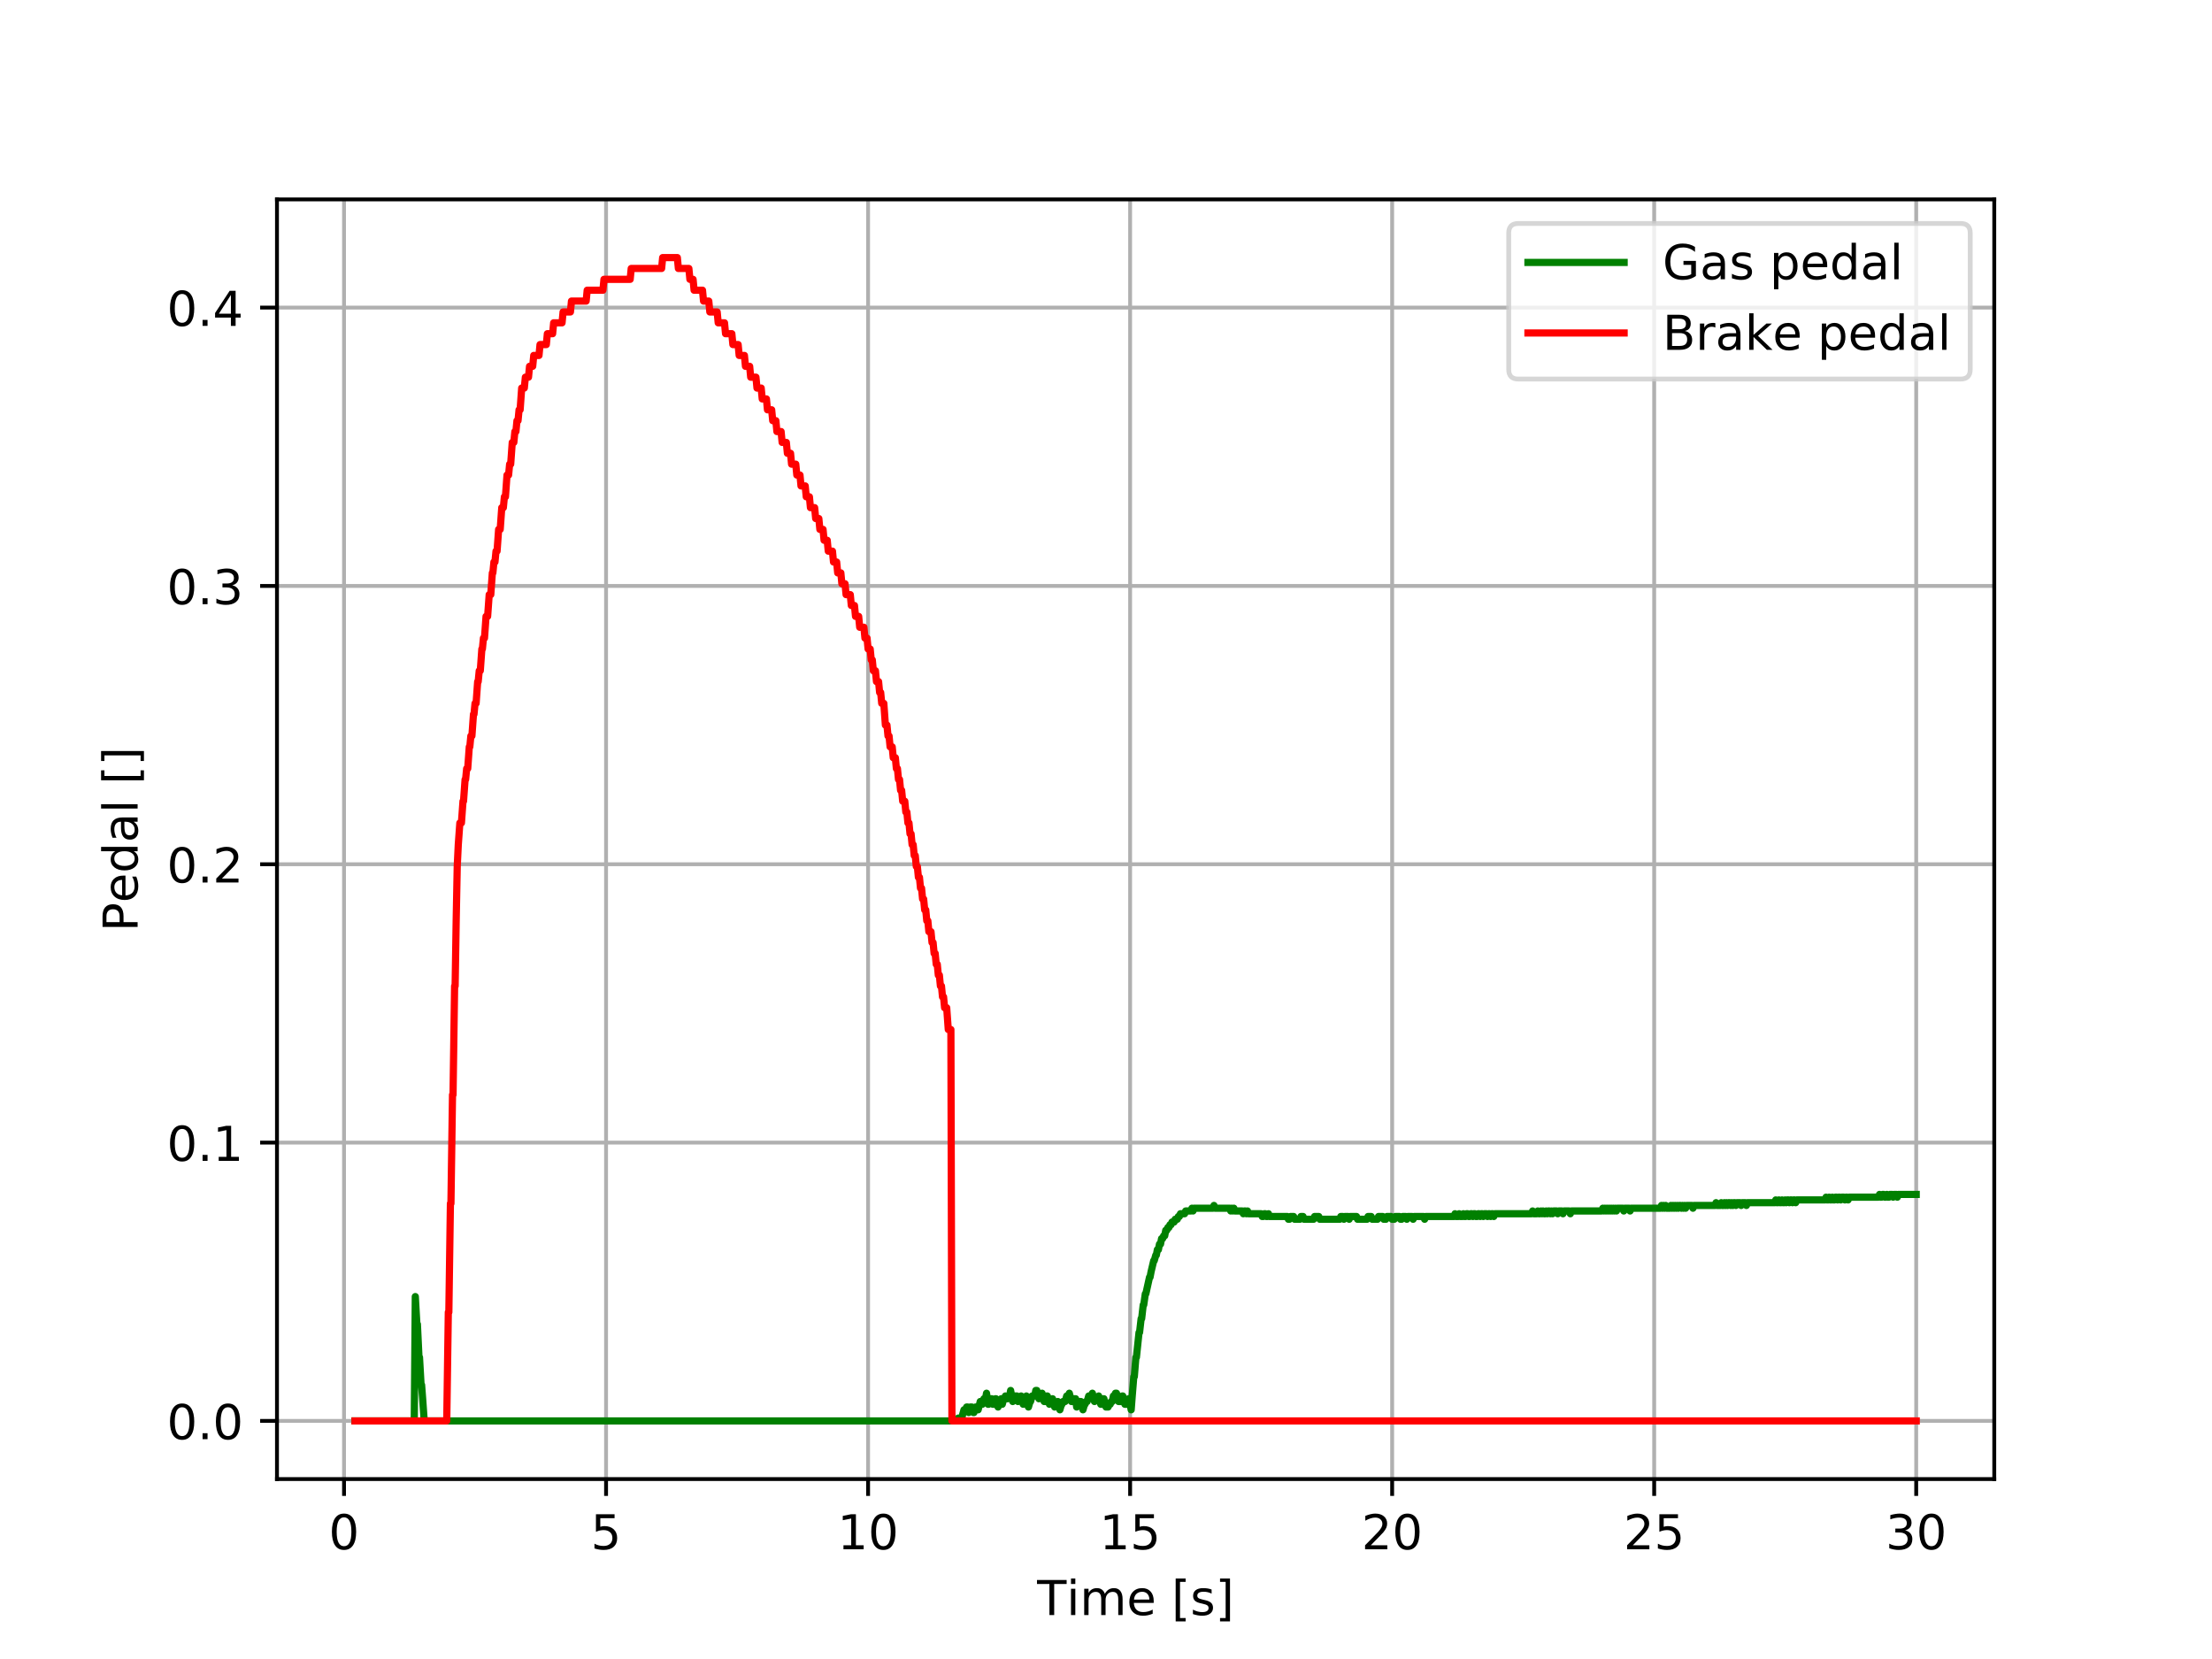 <?xml version="1.0" encoding="utf-8" standalone="no"?>
<!DOCTYPE svg PUBLIC "-//W3C//DTD SVG 1.1//EN"
  "http://www.w3.org/Graphics/SVG/1.1/DTD/svg11.dtd">
<!-- Created with matplotlib (http://matplotlib.org/) -->
<svg height="345pt" version="1.1" viewBox="0 0 460 345" width="460pt" xmlns="http://www.w3.org/2000/svg" xmlns:xlink="http://www.w3.org/1999/xlink">
 <defs>
  <style type="text/css">
*{stroke-linecap:butt;stroke-linejoin:round;}
  </style>
 </defs>
 <g id="figure_1">
  <g id="patch_1">
   <path d="M 0 345.6 
L 460.8 345.6 
L 460.8 0 
L 0 0 
z
" style="fill:#ffffff;"/>
  </g>
  <g id="axes_1">
   <g id="patch_2">
    <path d="M 57.6 307.584 
L 414.72 307.584 
L 414.72 41.472 
L 57.6 41.472 
z
" style="fill:#ffffff;"/>
   </g>
   <g id="matplotlib.axis_1">
    <g id="xtick_1">
     <g id="line2d_1">
      <path clip-path="url(#p7a53b23073)" d="M 71.544 307.584 
L 71.544 41.472 
" style="fill:none;stroke:#b0b0b0;stroke-linecap:square;stroke-width:0.8;"/>
     </g>
     <g id="line2d_2">
      <defs>
       <path d="M 0 0 
L 0 3.5 
" id="m14ee34dcaa" style="stroke:#000000;stroke-width:0.8;"/>
      </defs>
      <g>
       <use style="stroke:#000000;stroke-width:0.8;" x="71.544" xlink:href="#m14ee34dcaa" y="307.584"/>
      </g>
     </g>
     <g id="text_1">
      <!-- 0 -->
      <defs>
       <path d="M 31.781 66.406 
Q 24.172 66.406 20.328 58.906 
Q 16.5 51.422 16.5 36.375 
Q 16.5 21.391 20.328 13.891 
Q 24.172 6.391 31.781 6.391 
Q 39.453 6.391 43.281 13.891 
Q 47.125 21.391 47.125 36.375 
Q 47.125 51.422 43.281 58.906 
Q 39.453 66.406 31.781 66.406 
z
M 31.781 74.219 
Q 44.047 74.219 50.516 64.516 
Q 56.984 54.828 56.984 36.375 
Q 56.984 17.969 50.516 8.266 
Q 44.047 -1.422 31.781 -1.422 
Q 19.531 -1.422 13.062 8.266 
Q 6.594 17.969 6.594 36.375 
Q 6.594 54.828 13.062 64.516 
Q 19.531 74.219 31.781 74.219 
z
" id="DejaVuSans-30"/>
      </defs>
      <g transform="translate(68.363 322.182)scale(0.1 -0.1)">
       <use xlink:href="#DejaVuSans-30"/>
      </g>
     </g>
    </g>
    <g id="xtick_2">
     <g id="line2d_3">
      <path clip-path="url(#p7a53b23073)" d="M 126.035 307.584 
L 126.035 41.472 
" style="fill:none;stroke:#b0b0b0;stroke-linecap:square;stroke-width:0.8;"/>
     </g>
     <g id="line2d_4">
      <g>
       <use style="stroke:#000000;stroke-width:0.8;" x="126.035" xlink:href="#m14ee34dcaa" y="307.584"/>
      </g>
     </g>
     <g id="text_2">
      <!-- 5 -->
      <defs>
       <path d="M 10.797 72.906 
L 49.516 72.906 
L 49.516 64.594 
L 19.828 64.594 
L 19.828 46.734 
Q 21.969 47.469 24.109 47.828 
Q 26.266 48.188 28.422 48.188 
Q 40.625 48.188 47.75 41.5 
Q 54.891 34.812 54.891 23.391 
Q 54.891 11.625 47.562 5.094 
Q 40.234 -1.422 26.906 -1.422 
Q 22.312 -1.422 17.547 -0.641 
Q 12.797 0.141 7.719 1.703 
L 7.719 11.625 
Q 12.109 9.234 16.797 8.062 
Q 21.484 6.891 26.703 6.891 
Q 35.156 6.891 40.078 11.328 
Q 45.016 15.766 45.016 23.391 
Q 45.016 31 40.078 35.438 
Q 35.156 39.891 26.703 39.891 
Q 22.75 39.891 18.812 39.016 
Q 14.891 38.141 10.797 36.281 
z
" id="DejaVuSans-35"/>
      </defs>
      <g transform="translate(122.853 322.182)scale(0.1 -0.1)">
       <use xlink:href="#DejaVuSans-35"/>
      </g>
     </g>
    </g>
    <g id="xtick_3">
     <g id="line2d_5">
      <path clip-path="url(#p7a53b23073)" d="M 180.525 307.584 
L 180.525 41.472 
" style="fill:none;stroke:#b0b0b0;stroke-linecap:square;stroke-width:0.8;"/>
     </g>
     <g id="line2d_6">
      <g>
       <use style="stroke:#000000;stroke-width:0.8;" x="180.525" xlink:href="#m14ee34dcaa" y="307.584"/>
      </g>
     </g>
     <g id="text_3">
      <!-- 10 -->
      <defs>
       <path d="M 12.406 8.297 
L 28.516 8.297 
L 28.516 63.922 
L 10.984 60.406 
L 10.984 69.391 
L 28.422 72.906 
L 38.281 72.906 
L 38.281 8.297 
L 54.391 8.297 
L 54.391 0 
L 12.406 0 
z
" id="DejaVuSans-31"/>
      </defs>
      <g transform="translate(174.163 322.182)scale(0.1 -0.1)">
       <use xlink:href="#DejaVuSans-31"/>
       <use x="63.623" xlink:href="#DejaVuSans-30"/>
      </g>
     </g>
    </g>
    <g id="xtick_4">
     <g id="line2d_7">
      <path clip-path="url(#p7a53b23073)" d="M 235.016 307.584 
L 235.016 41.472 
" style="fill:none;stroke:#b0b0b0;stroke-linecap:square;stroke-width:0.8;"/>
     </g>
     <g id="line2d_8">
      <g>
       <use style="stroke:#000000;stroke-width:0.8;" x="235.016" xlink:href="#m14ee34dcaa" y="307.584"/>
      </g>
     </g>
     <g id="text_4">
      <!-- 15 -->
      <g transform="translate(228.653 322.182)scale(0.1 -0.1)">
       <use xlink:href="#DejaVuSans-31"/>
       <use x="63.623" xlink:href="#DejaVuSans-35"/>
      </g>
     </g>
    </g>
    <g id="xtick_5">
     <g id="line2d_9">
      <path clip-path="url(#p7a53b23073)" d="M 289.506 307.584 
L 289.506 41.472 
" style="fill:none;stroke:#b0b0b0;stroke-linecap:square;stroke-width:0.8;"/>
     </g>
     <g id="line2d_10">
      <g>
       <use style="stroke:#000000;stroke-width:0.8;" x="289.506" xlink:href="#m14ee34dcaa" y="307.584"/>
      </g>
     </g>
     <g id="text_5">
      <!-- 20 -->
      <defs>
       <path d="M 19.188 8.297 
L 53.609 8.297 
L 53.609 0 
L 7.328 0 
L 7.328 8.297 
Q 12.938 14.109 22.625 23.891 
Q 32.328 33.688 34.812 36.531 
Q 39.547 41.844 41.422 45.531 
Q 43.312 49.219 43.312 52.781 
Q 43.312 58.594 39.234 62.25 
Q 35.156 65.922 28.609 65.922 
Q 23.969 65.922 18.812 64.312 
Q 13.672 62.703 7.812 59.422 
L 7.812 69.391 
Q 13.766 71.781 18.938 73 
Q 24.125 74.219 28.422 74.219 
Q 39.75 74.219 46.484 68.547 
Q 53.219 62.891 53.219 53.422 
Q 53.219 48.922 51.531 44.891 
Q 49.859 40.875 45.406 35.406 
Q 44.188 33.984 37.641 27.219 
Q 31.109 20.453 19.188 8.297 
z
" id="DejaVuSans-32"/>
      </defs>
      <g transform="translate(283.144 322.182)scale(0.1 -0.1)">
       <use xlink:href="#DejaVuSans-32"/>
       <use x="63.623" xlink:href="#DejaVuSans-30"/>
      </g>
     </g>
    </g>
    <g id="xtick_6">
     <g id="line2d_11">
      <path clip-path="url(#p7a53b23073)" d="M 343.997 307.584 
L 343.997 41.472 
" style="fill:none;stroke:#b0b0b0;stroke-linecap:square;stroke-width:0.8;"/>
     </g>
     <g id="line2d_12">
      <g>
       <use style="stroke:#000000;stroke-width:0.8;" x="343.997" xlink:href="#m14ee34dcaa" y="307.584"/>
      </g>
     </g>
     <g id="text_6">
      <!-- 25 -->
      <g transform="translate(337.634 322.182)scale(0.1 -0.1)">
       <use xlink:href="#DejaVuSans-32"/>
       <use x="63.623" xlink:href="#DejaVuSans-35"/>
      </g>
     </g>
    </g>
    <g id="xtick_7">
     <g id="line2d_13">
      <path clip-path="url(#p7a53b23073)" d="M 398.487 307.584 
L 398.487 41.472 
" style="fill:none;stroke:#b0b0b0;stroke-linecap:square;stroke-width:0.8;"/>
     </g>
     <g id="line2d_14">
      <g>
       <use style="stroke:#000000;stroke-width:0.8;" x="398.487" xlink:href="#m14ee34dcaa" y="307.584"/>
      </g>
     </g>
     <g id="text_7">
      <!-- 30 -->
      <defs>
       <path d="M 40.578 39.312 
Q 47.656 37.797 51.625 33 
Q 55.609 28.219 55.609 21.188 
Q 55.609 10.406 48.188 4.484 
Q 40.766 -1.422 27.094 -1.422 
Q 22.516 -1.422 17.656 -0.516 
Q 12.797 0.391 7.625 2.203 
L 7.625 11.719 
Q 11.719 9.328 16.594 8.109 
Q 21.484 6.891 26.812 6.891 
Q 36.078 6.891 40.938 10.547 
Q 45.797 14.203 45.797 21.188 
Q 45.797 27.641 41.281 31.266 
Q 36.766 34.906 28.719 34.906 
L 20.219 34.906 
L 20.219 43.016 
L 29.109 43.016 
Q 36.375 43.016 40.234 45.922 
Q 44.094 48.828 44.094 54.297 
Q 44.094 59.906 40.109 62.906 
Q 36.141 65.922 28.719 65.922 
Q 24.656 65.922 20.016 65.031 
Q 15.375 64.156 9.812 62.312 
L 9.812 71.094 
Q 15.438 72.656 20.344 73.438 
Q 25.25 74.219 29.594 74.219 
Q 40.828 74.219 47.359 69.109 
Q 53.906 64.016 53.906 55.328 
Q 53.906 49.266 50.438 45.094 
Q 46.969 40.922 40.578 39.312 
z
" id="DejaVuSans-33"/>
      </defs>
      <g transform="translate(392.125 322.182)scale(0.1 -0.1)">
       <use xlink:href="#DejaVuSans-33"/>
       <use x="63.623" xlink:href="#DejaVuSans-30"/>
      </g>
     </g>
    </g>
    <g id="text_8">
     <!-- Time [s] -->
     <defs>
      <path d="M -0.297 72.906 
L 61.375 72.906 
L 61.375 64.594 
L 35.5 64.594 
L 35.5 0 
L 25.594 0 
L 25.594 64.594 
L -0.297 64.594 
z
" id="DejaVuSans-54"/>
      <path d="M 9.422 54.688 
L 18.406 54.688 
L 18.406 0 
L 9.422 0 
z
M 9.422 75.984 
L 18.406 75.984 
L 18.406 64.594 
L 9.422 64.594 
z
" id="DejaVuSans-69"/>
      <path d="M 52 44.188 
Q 55.375 50.25 60.062 53.125 
Q 64.75 56 71.094 56 
Q 79.641 56 84.281 50.016 
Q 88.922 44.047 88.922 33.016 
L 88.922 0 
L 79.891 0 
L 79.891 32.719 
Q 79.891 40.578 77.094 44.375 
Q 74.312 48.188 68.609 48.188 
Q 61.625 48.188 57.562 43.547 
Q 53.516 38.922 53.516 30.906 
L 53.516 0 
L 44.484 0 
L 44.484 32.719 
Q 44.484 40.625 41.703 44.406 
Q 38.922 48.188 33.109 48.188 
Q 26.219 48.188 22.156 43.531 
Q 18.109 38.875 18.109 30.906 
L 18.109 0 
L 9.078 0 
L 9.078 54.688 
L 18.109 54.688 
L 18.109 46.188 
Q 21.188 51.219 25.484 53.609 
Q 29.781 56 35.688 56 
Q 41.656 56 45.828 52.969 
Q 50 49.953 52 44.188 
z
" id="DejaVuSans-6d"/>
      <path d="M 56.203 29.594 
L 56.203 25.203 
L 14.891 25.203 
Q 15.484 15.922 20.484 11.062 
Q 25.484 6.203 34.422 6.203 
Q 39.594 6.203 44.453 7.469 
Q 49.312 8.734 54.109 11.281 
L 54.109 2.781 
Q 49.266 0.734 44.188 -0.344 
Q 39.109 -1.422 33.891 -1.422 
Q 20.797 -1.422 13.156 6.188 
Q 5.516 13.812 5.516 26.812 
Q 5.516 40.234 12.766 48.109 
Q 20.016 56 32.328 56 
Q 43.359 56 49.781 48.891 
Q 56.203 41.797 56.203 29.594 
z
M 47.219 32.234 
Q 47.125 39.594 43.094 43.984 
Q 39.062 48.391 32.422 48.391 
Q 24.906 48.391 20.391 44.141 
Q 15.875 39.891 15.188 32.172 
z
" id="DejaVuSans-65"/>
      <path id="DejaVuSans-20"/>
      <path d="M 8.594 75.984 
L 29.297 75.984 
L 29.297 69 
L 17.578 69 
L 17.578 -6.203 
L 29.297 -6.203 
L 29.297 -13.188 
L 8.594 -13.188 
z
" id="DejaVuSans-5b"/>
      <path d="M 44.281 53.078 
L 44.281 44.578 
Q 40.484 46.531 36.375 47.5 
Q 32.281 48.484 27.875 48.484 
Q 21.188 48.484 17.844 46.438 
Q 14.5 44.391 14.5 40.281 
Q 14.5 37.156 16.891 35.375 
Q 19.281 33.594 26.516 31.984 
L 29.594 31.297 
Q 39.156 29.25 43.188 25.516 
Q 47.219 21.781 47.219 15.094 
Q 47.219 7.469 41.188 3.016 
Q 35.156 -1.422 24.609 -1.422 
Q 20.219 -1.422 15.453 -0.562 
Q 10.688 0.297 5.422 2 
L 5.422 11.281 
Q 10.406 8.688 15.234 7.391 
Q 20.062 6.109 24.812 6.109 
Q 31.156 6.109 34.562 8.281 
Q 37.984 10.453 37.984 14.406 
Q 37.984 18.062 35.516 20.016 
Q 33.062 21.969 24.703 23.781 
L 21.578 24.516 
Q 13.234 26.266 9.516 29.906 
Q 5.812 33.547 5.812 39.891 
Q 5.812 47.609 11.281 51.797 
Q 16.75 56 26.812 56 
Q 31.781 56 36.172 55.266 
Q 40.578 54.547 44.281 53.078 
z
" id="DejaVuSans-73"/>
      <path d="M 30.422 75.984 
L 30.422 -13.188 
L 9.719 -13.188 
L 9.719 -6.203 
L 21.391 -6.203 
L 21.391 69 
L 9.719 69 
L 9.719 75.984 
z
" id="DejaVuSans-5d"/>
     </defs>
     <g transform="translate(215.677 335.861)scale(0.1 -0.1)">
      <use xlink:href="#DejaVuSans-54"/>
      <use x="61.037" xlink:href="#DejaVuSans-69"/>
      <use x="88.82" xlink:href="#DejaVuSans-6d"/>
      <use x="186.232" xlink:href="#DejaVuSans-65"/>
      <use x="247.756" xlink:href="#DejaVuSans-20"/>
      <use x="279.543" xlink:href="#DejaVuSans-5b"/>
      <use x="318.557" xlink:href="#DejaVuSans-73"/>
      <use x="370.656" xlink:href="#DejaVuSans-5d"/>
     </g>
    </g>
   </g>
   <g id="matplotlib.axis_2">
    <g id="ytick_1">
     <g id="line2d_15">
      <path clip-path="url(#p7a53b23073)" d="M 57.6 295.488 
L 414.72 295.488 
" style="fill:none;stroke:#b0b0b0;stroke-linecap:square;stroke-width:0.8;"/>
     </g>
     <g id="line2d_16">
      <defs>
       <path d="M 0 0 
L -3.5 0 
" id="m6cc2ac42f7" style="stroke:#000000;stroke-width:0.8;"/>
      </defs>
      <g>
       <use style="stroke:#000000;stroke-width:0.8;" x="57.6" xlink:href="#m6cc2ac42f7" y="295.488"/>
      </g>
     </g>
     <g id="text_9">
      <!-- 0.0 -->
      <defs>
       <path d="M 10.688 12.406 
L 21 12.406 
L 21 0 
L 10.688 0 
z
" id="DejaVuSans-2e"/>
      </defs>
      <g transform="translate(34.697 299.287)scale(0.1 -0.1)">
       <use xlink:href="#DejaVuSans-30"/>
       <use x="63.623" xlink:href="#DejaVuSans-2e"/>
       <use x="95.41" xlink:href="#DejaVuSans-30"/>
      </g>
     </g>
    </g>
    <g id="ytick_2">
     <g id="line2d_17">
      <path clip-path="url(#p7a53b23073)" d="M 57.6 237.608 
L 414.72 237.608 
" style="fill:none;stroke:#b0b0b0;stroke-linecap:square;stroke-width:0.8;"/>
     </g>
     <g id="line2d_18">
      <g>
       <use style="stroke:#000000;stroke-width:0.8;" x="57.6" xlink:href="#m6cc2ac42f7" y="237.608"/>
      </g>
     </g>
     <g id="text_10">
      <!-- 0.1 -->
      <g transform="translate(34.697 241.407)scale(0.1 -0.1)">
       <use xlink:href="#DejaVuSans-30"/>
       <use x="63.623" xlink:href="#DejaVuSans-2e"/>
       <use x="95.41" xlink:href="#DejaVuSans-31"/>
      </g>
     </g>
    </g>
    <g id="ytick_3">
     <g id="line2d_19">
      <path clip-path="url(#p7a53b23073)" d="M 57.6 179.728 
L 414.72 179.728 
" style="fill:none;stroke:#b0b0b0;stroke-linecap:square;stroke-width:0.8;"/>
     </g>
     <g id="line2d_20">
      <g>
       <use style="stroke:#000000;stroke-width:0.8;" x="57.6" xlink:href="#m6cc2ac42f7" y="179.728"/>
      </g>
     </g>
     <g id="text_11">
      <!-- 0.2 -->
      <g transform="translate(34.697 183.527)scale(0.1 -0.1)">
       <use xlink:href="#DejaVuSans-30"/>
       <use x="63.623" xlink:href="#DejaVuSans-2e"/>
       <use x="95.41" xlink:href="#DejaVuSans-32"/>
      </g>
     </g>
    </g>
    <g id="ytick_4">
     <g id="line2d_21">
      <path clip-path="url(#p7a53b23073)" d="M 57.6 121.848 
L 414.72 121.848 
" style="fill:none;stroke:#b0b0b0;stroke-linecap:square;stroke-width:0.8;"/>
     </g>
     <g id="line2d_22">
      <g>
       <use style="stroke:#000000;stroke-width:0.8;" x="57.6" xlink:href="#m6cc2ac42f7" y="121.848"/>
      </g>
     </g>
     <g id="text_12">
      <!-- 0.3 -->
      <g transform="translate(34.697 125.647)scale(0.1 -0.1)">
       <use xlink:href="#DejaVuSans-30"/>
       <use x="63.623" xlink:href="#DejaVuSans-2e"/>
       <use x="95.41" xlink:href="#DejaVuSans-33"/>
      </g>
     </g>
    </g>
    <g id="ytick_5">
     <g id="line2d_23">
      <path clip-path="url(#p7a53b23073)" d="M 57.6 63.968 
L 414.72 63.968 
" style="fill:none;stroke:#b0b0b0;stroke-linecap:square;stroke-width:0.8;"/>
     </g>
     <g id="line2d_24">
      <g>
       <use style="stroke:#000000;stroke-width:0.8;" x="57.6" xlink:href="#m6cc2ac42f7" y="63.968"/>
      </g>
     </g>
     <g id="text_13">
      <!-- 0.4 -->
      <defs>
       <path d="M 37.797 64.312 
L 12.891 25.391 
L 37.797 25.391 
z
M 35.203 72.906 
L 47.609 72.906 
L 47.609 25.391 
L 58.016 25.391 
L 58.016 17.188 
L 47.609 17.188 
L 47.609 0 
L 37.797 0 
L 37.797 17.188 
L 4.891 17.188 
L 4.891 26.703 
z
" id="DejaVuSans-34"/>
      </defs>
      <g transform="translate(34.697 67.767)scale(0.1 -0.1)">
       <use xlink:href="#DejaVuSans-30"/>
       <use x="63.623" xlink:href="#DejaVuSans-2e"/>
       <use x="95.41" xlink:href="#DejaVuSans-34"/>
      </g>
     </g>
    </g>
    <g id="text_14">
     <!-- Pedal [] -->
     <defs>
      <path d="M 19.672 64.797 
L 19.672 37.406 
L 32.078 37.406 
Q 38.969 37.406 42.719 40.969 
Q 46.484 44.531 46.484 51.125 
Q 46.484 57.672 42.719 61.234 
Q 38.969 64.797 32.078 64.797 
z
M 9.812 72.906 
L 32.078 72.906 
Q 44.344 72.906 50.609 67.359 
Q 56.891 61.812 56.891 51.125 
Q 56.891 40.328 50.609 34.812 
Q 44.344 29.297 32.078 29.297 
L 19.672 29.297 
L 19.672 0 
L 9.812 0 
z
" id="DejaVuSans-50"/>
      <path d="M 45.406 46.391 
L 45.406 75.984 
L 54.391 75.984 
L 54.391 0 
L 45.406 0 
L 45.406 8.203 
Q 42.578 3.328 38.25 0.953 
Q 33.938 -1.422 27.875 -1.422 
Q 17.969 -1.422 11.734 6.484 
Q 5.516 14.406 5.516 27.297 
Q 5.516 40.188 11.734 48.094 
Q 17.969 56 27.875 56 
Q 33.938 56 38.25 53.625 
Q 42.578 51.266 45.406 46.391 
z
M 14.797 27.297 
Q 14.797 17.391 18.875 11.75 
Q 22.953 6.109 30.078 6.109 
Q 37.203 6.109 41.297 11.75 
Q 45.406 17.391 45.406 27.297 
Q 45.406 37.203 41.297 42.844 
Q 37.203 48.484 30.078 48.484 
Q 22.953 48.484 18.875 42.844 
Q 14.797 37.203 14.797 27.297 
z
" id="DejaVuSans-64"/>
      <path d="M 34.281 27.484 
Q 23.391 27.484 19.188 25 
Q 14.984 22.516 14.984 16.5 
Q 14.984 11.719 18.141 8.906 
Q 21.297 6.109 26.703 6.109 
Q 34.188 6.109 38.703 11.406 
Q 43.219 16.703 43.219 25.484 
L 43.219 27.484 
z
M 52.203 31.203 
L 52.203 0 
L 43.219 0 
L 43.219 8.297 
Q 40.141 3.328 35.547 0.953 
Q 30.953 -1.422 24.312 -1.422 
Q 15.922 -1.422 10.953 3.297 
Q 6 8.016 6 15.922 
Q 6 25.141 12.172 29.828 
Q 18.359 34.516 30.609 34.516 
L 43.219 34.516 
L 43.219 35.406 
Q 43.219 41.609 39.141 45 
Q 35.062 48.391 27.688 48.391 
Q 23 48.391 18.547 47.266 
Q 14.109 46.141 10.016 43.891 
L 10.016 52.203 
Q 14.938 54.109 19.578 55.047 
Q 24.219 56 28.609 56 
Q 40.484 56 46.344 49.844 
Q 52.203 43.703 52.203 31.203 
z
" id="DejaVuSans-61"/>
      <path d="M 9.422 75.984 
L 18.406 75.984 
L 18.406 0 
L 9.422 0 
z
" id="DejaVuSans-6c"/>
     </defs>
     <g transform="translate(28.617 193.735)rotate(-90)scale(0.1 -0.1)">
      <use xlink:href="#DejaVuSans-50"/>
      <use x="60.256" xlink:href="#DejaVuSans-65"/>
      <use x="121.779" xlink:href="#DejaVuSans-64"/>
      <use x="185.256" xlink:href="#DejaVuSans-61"/>
      <use x="246.535" xlink:href="#DejaVuSans-6c"/>
      <use x="274.318" xlink:href="#DejaVuSans-20"/>
      <use x="306.105" xlink:href="#DejaVuSans-5b"/>
      <use x="345.119" xlink:href="#DejaVuSans-5d"/>
     </g>
    </g>
   </g>
   <g id="line2d_25">
    <path clip-path="url(#p7a53b23073)" d="M 73.833 295.488 
L 86.148 295.488 
L 86.366 269.632 
L 86.692 275.374 
L 86.801 275.374 
L 87.128 282.265 
L 87.237 282.265 
L 87.564 288.008 
L 87.673 288.008 
L 87.891 290.879 
L 88.218 295.488 
L 199.052 295.488 
L 199.27 294.898 
L 199.488 295.488 
L 199.924 295.488 
L 200.142 294.324 
L 200.469 293.176 
L 200.796 293.176 
L 201.014 292.601 
L 201.232 292.601 
L 201.45 293.75 
L 201.776 292.601 
L 202.103 292.601 
L 202.43 293.75 
L 202.539 293.75 
L 202.866 292.601 
L 203.193 292.601 
L 203.411 293.176 
L 203.847 291.453 
L 204.065 291.453 
L 204.283 292.027 
L 204.61 290.879 
L 204.937 290.879 
L 205.155 289.73 
L 205.482 292.027 
L 205.591 292.027 
L 205.809 290.879 
L 206.245 290.879 
L 206.463 292.027 
L 206.681 292.027 
L 207.008 290.879 
L 207.117 290.879 
L 207.335 292.027 
L 207.552 292.601 
L 207.879 291.453 
L 207.988 291.453 
L 208.206 290.879 
L 208.424 292.027 
L 208.751 290.879 
L 208.86 290.879 
L 209.078 290.305 
L 209.296 290.879 
L 209.514 290.879 
L 209.732 290.305 
L 209.95 290.305 
L 210.168 289.156 
L 210.604 291.453 
L 210.931 290.305 
L 211.476 290.305 
L 211.694 291.453 
L 211.912 290.879 
L 212.13 290.879 
L 212.348 290.305 
L 212.566 291.453 
L 212.784 292.027 
L 213.002 291.453 
L 213.219 291.453 
L 213.437 290.305 
L 213.655 292.027 
L 213.873 292.601 
L 214.2 291.453 
L 214.309 291.453 
L 214.636 290.305 
L 215.181 290.305 
L 215.399 289.156 
L 215.617 289.156 
L 215.835 290.305 
L 216.053 290.879 
L 216.271 290.305 
L 216.489 290.305 
L 216.707 289.73 
L 216.925 290.879 
L 217.143 291.453 
L 217.361 291.453 
L 217.688 290.305 
L 217.797 290.305 
L 218.233 292.027 
L 218.451 291.453 
L 218.669 291.453 
L 218.887 290.879 
L 219.322 292.601 
L 219.54 292.027 
L 219.758 292.027 
L 219.976 291.453 
L 220.412 293.176 
L 220.739 292.027 
L 220.848 292.027 
L 221.066 291.453 
L 221.502 291.453 
L 221.829 290.305 
L 222.156 290.305 
L 222.374 289.73 
L 222.81 291.453 
L 223.028 291.453 
L 223.246 290.879 
L 223.682 290.879 
L 223.9 292.601 
L 224.118 292.027 
L 224.336 292.027 
L 224.554 291.453 
L 224.771 291.453 
L 225.207 293.176 
L 225.534 292.027 
L 225.643 292.027 
L 225.861 291.453 
L 226.079 291.453 
L 226.406 290.305 
L 226.951 290.305 
L 227.169 289.73 
L 227.605 291.453 
L 227.823 290.879 
L 228.259 290.879 
L 228.477 290.305 
L 228.695 291.453 
L 228.913 292.027 
L 229.131 292.027 
L 229.458 290.879 
L 229.567 290.879 
L 230.003 292.601 
L 230.438 292.601 
L 230.656 292.027 
L 230.874 292.027 
L 231.092 291.453 
L 231.31 291.453 
L 231.528 290.305 
L 231.746 290.305 
L 231.964 289.73 
L 232.182 289.73 
L 232.618 291.453 
L 233.054 291.453 
L 233.381 290.305 
L 233.49 290.305 
L 233.926 292.027 
L 234.362 292.027 
L 234.689 290.879 
L 234.798 290.879 
L 235.234 293.176 
L 235.452 290.305 
L 235.779 286.285 
L 235.888 286.285 
L 236.214 282.265 
L 236.323 282.265 
L 236.868 277.097 
L 236.977 277.097 
L 237.304 274.226 
L 237.413 274.226 
L 237.74 271.355 
L 237.849 271.355 
L 238.176 269.058 
L 238.285 269.058 
L 239.048 265.612 
L 239.157 265.612 
L 239.375 264.464 
L 239.92 262.167 
L 240.029 262.167 
L 240.356 261.018 
L 240.465 261.018 
L 240.683 259.87 
L 240.901 259.87 
L 241.119 258.721 
L 241.337 258.721 
L 241.555 257.573 
L 241.773 257.573 
L 241.99 256.998 
L 242.208 256.998 
L 242.426 255.85 
L 242.644 255.85 
L 242.862 255.276 
L 243.08 255.276 
L 243.298 254.702 
L 243.516 254.702 
L 243.734 254.127 
L 244.17 254.127 
L 244.388 253.553 
L 244.824 253.553 
L 245.042 252.979 
L 245.26 252.979 
L 245.478 252.405 
L 246.35 252.405 
L 246.568 251.83 
L 247.658 251.83 
L 247.875 251.256 
L 248.093 251.83 
L 248.311 251.256 
L 252.235 251.256 
L 252.453 250.682 
L 252.671 251.256 
L 255.722 251.256 
L 255.94 251.83 
L 256.158 251.256 
L 256.376 251.83 
L 256.594 251.256 
L 256.812 251.83 
L 258.338 251.83 
L 258.556 252.405 
L 258.774 251.83 
L 258.992 251.83 
L 259.209 252.405 
L 259.427 251.83 
L 259.645 252.405 
L 262.261 252.405 
L 262.479 252.979 
L 262.697 252.979 
L 262.915 252.405 
L 263.133 252.405 
L 263.351 252.979 
L 263.569 252.979 
L 263.787 252.405 
L 264.005 252.979 
L 267.71 252.979 
L 267.928 253.553 
L 268.146 253.553 
L 268.364 252.979 
L 269.018 252.979 
L 269.236 253.553 
L 270.326 253.553 
L 270.544 252.979 
L 270.979 252.979 
L 271.197 253.553 
L 273.159 253.553 
L 273.377 252.979 
L 274.249 252.979 
L 274.467 253.553 
L 278.608 253.553 
L 278.826 252.979 
L 279.262 252.979 
L 279.48 253.553 
L 279.698 252.979 
L 280.352 252.979 
L 280.57 253.553 
L 280.788 252.979 
L 282.096 252.979 
L 282.313 253.553 
L 284.275 253.553 
L 284.493 252.979 
L 285.147 252.979 
L 285.365 253.553 
L 286.455 253.553 
L 286.673 252.979 
L 287.545 252.979 
L 287.763 253.553 
L 288.198 253.553 
L 288.416 252.979 
L 289.288 252.979 
L 289.506 253.553 
L 289.942 253.553 
L 290.16 252.979 
L 291.032 252.979 
L 291.25 253.553 
L 291.468 253.553 
L 291.686 252.979 
L 292.34 252.979 
L 292.558 253.553 
L 292.776 252.979 
L 293.648 252.979 
L 293.865 253.553 
L 294.083 252.979 
L 296.045 252.979 
L 296.263 253.553 
L 296.481 252.979 
L 302.366 252.979 
L 302.584 252.405 
L 302.802 252.979 
L 303.238 252.979 
L 303.456 252.405 
L 303.674 252.979 
L 304.11 252.979 
L 304.328 252.405 
L 304.546 252.979 
L 304.764 252.979 
L 304.982 252.405 
L 305.199 252.405 
L 305.417 252.979 
L 305.635 252.979 
L 305.853 252.405 
L 306.071 252.405 
L 306.289 252.979 
L 306.507 252.405 
L 306.725 252.405 
L 306.943 252.979 
L 307.161 252.979 
L 307.379 252.405 
L 307.597 252.405 
L 307.815 252.979 
L 308.033 252.405 
L 308.251 252.405 
L 308.469 252.979 
L 308.687 252.405 
L 309.123 252.405 
L 309.341 252.979 
L 309.559 252.405 
L 309.777 252.405 
L 309.995 252.979 
L 310.213 252.405 
L 310.431 252.405 
L 310.649 252.979 
L 310.867 252.405 
L 318.495 252.405 
L 318.713 251.83 
L 318.931 252.405 
L 319.585 252.405 
L 319.803 251.83 
L 320.021 252.405 
L 320.239 252.405 
L 320.457 251.83 
L 320.675 252.405 
L 320.893 251.83 
L 321.111 252.405 
L 321.329 252.405 
L 321.547 251.83 
L 321.765 252.405 
L 321.983 251.83 
L 322.201 251.83 
L 322.418 252.405 
L 322.636 251.83 
L 322.854 252.405 
L 323.072 251.83 
L 323.726 251.83 
L 323.944 252.405 
L 324.162 251.83 
L 324.816 251.83 
L 325.034 252.405 
L 325.252 251.83 
L 326.342 251.83 
L 326.56 252.405 
L 326.778 251.83 
L 333.099 251.83 
L 333.317 251.256 
L 333.535 251.83 
L 333.753 251.256 
L 333.97 251.83 
L 334.188 251.256 
L 334.406 251.83 
L 334.624 251.256 
L 334.842 251.83 
L 335.06 251.256 
L 335.278 251.83 
L 335.496 251.256 
L 335.714 251.83 
L 335.932 251.256 
L 336.15 251.83 
L 336.368 251.256 
L 337.458 251.256 
L 337.676 251.83 
L 337.894 251.256 
L 338.766 251.256 
L 338.984 251.83 
L 339.202 251.256 
L 345.305 251.256 
L 345.522 250.682 
L 345.74 251.256 
L 345.958 250.682 
L 346.176 251.256 
L 346.394 250.682 
L 346.612 251.256 
L 347.266 251.256 
L 347.484 250.682 
L 347.702 251.256 
L 347.92 250.682 
L 348.138 251.256 
L 348.356 250.682 
L 348.574 251.256 
L 348.792 250.682 
L 349.01 251.256 
L 349.228 250.682 
L 349.446 250.682 
L 349.664 251.256 
L 349.882 250.682 
L 350.1 251.256 
L 350.318 250.682 
L 350.536 251.256 
L 350.754 250.682 
L 351.843 250.682 
L 352.061 251.256 
L 352.279 250.682 
L 356.639 250.682 
L 356.857 250.108 
L 357.074 250.682 
L 357.728 250.682 
L 357.946 250.108 
L 358.164 250.682 
L 358.382 250.682 
L 358.6 250.108 
L 358.818 250.682 
L 359.036 250.108 
L 359.254 250.682 
L 359.472 250.108 
L 359.69 250.108 
L 359.908 250.682 
L 360.126 250.108 
L 360.344 250.682 
L 360.562 250.108 
L 360.78 250.108 
L 360.998 250.682 
L 361.216 250.108 
L 361.87 250.108 
L 362.088 250.682 
L 362.306 250.108 
L 362.959 250.108 
L 363.177 250.682 
L 363.395 250.108 
L 369.062 250.108 
L 369.28 249.533 
L 369.498 250.108 
L 369.716 250.108 
L 369.934 249.533 
L 370.152 250.108 
L 370.37 250.108 
L 370.588 249.533 
L 370.806 250.108 
L 371.024 250.108 
L 371.242 249.533 
L 371.46 250.108 
L 371.678 249.533 
L 371.896 249.533 
L 372.114 250.108 
L 372.332 249.533 
L 372.55 249.533 
L 372.768 250.108 
L 372.986 249.533 
L 373.204 249.533 
L 373.422 250.108 
L 373.64 249.533 
L 379.525 249.533 
L 379.743 248.959 
L 379.96 249.533 
L 380.178 249.533 
L 380.396 248.959 
L 380.614 249.533 
L 380.832 249.533 
L 381.05 248.959 
L 381.268 249.533 
L 381.486 249.533 
L 381.704 248.959 
L 381.922 248.959 
L 382.14 249.533 
L 382.358 248.959 
L 382.576 248.959 
L 382.794 249.533 
L 383.012 248.959 
L 383.448 248.959 
L 383.666 249.533 
L 383.884 248.959 
L 384.102 248.959 
L 384.32 249.533 
L 384.538 248.959 
L 390.641 248.959 
L 390.859 248.385 
L 391.077 248.959 
L 391.295 248.959 
L 391.512 248.385 
L 391.73 248.385 
L 391.948 248.959 
L 392.166 248.959 
L 392.384 248.385 
L 392.602 248.959 
L 392.82 248.959 
L 393.038 248.385 
L 393.474 248.385 
L 393.692 248.959 
L 393.91 248.385 
L 394.346 248.385 
L 394.564 248.959 
L 394.782 248.385 
L 398.487 248.385 
L 398.487 248.385 
" style="fill:none;stroke:#008000;stroke-linecap:square;stroke-width:1.5;"/>
   </g>
   <g id="line2d_26">
    <path clip-path="url(#p7a53b23073)" d="M 73.833 295.488 
L 92.904 295.488 
L 93.231 272.879 
L 93.34 272.879 
L 93.667 250.269 
L 93.776 250.269 
L 94.103 227.66 
L 94.212 227.66 
L 94.539 205.051 
L 94.648 205.051 
L 94.866 191.485 
L 95.084 180.18 
L 95.302 175.658 
L 95.629 171.137 
L 95.956 171.137 
L 96.283 166.615 
L 96.392 166.615 
L 96.719 162.093 
L 96.828 162.093 
L 97.046 159.832 
L 97.264 159.832 
L 97.591 155.31 
L 97.7 155.31 
L 97.918 153.049 
L 98.136 153.049 
L 98.462 148.527 
L 98.571 148.527 
L 98.789 146.266 
L 99.007 146.266 
L 99.334 141.744 
L 99.443 141.744 
L 99.661 139.484 
L 99.879 139.484 
L 100.206 134.962 
L 100.315 134.962 
L 100.533 132.701 
L 100.751 132.701 
L 101.078 128.179 
L 101.405 128.179 
L 101.732 123.657 
L 102.059 123.657 
L 102.386 119.135 
L 102.495 119.135 
L 102.713 116.874 
L 102.931 116.874 
L 103.149 114.613 
L 103.367 114.613 
L 103.694 110.091 
L 104.02 110.091 
L 104.347 105.569 
L 104.674 105.569 
L 104.892 103.309 
L 105.11 103.309 
L 105.437 98.787 
L 105.764 98.787 
L 105.982 96.526 
L 106.2 96.526 
L 106.527 92.004 
L 106.854 92.004 
L 107.072 89.743 
L 107.29 89.743 
L 107.508 87.482 
L 107.726 87.482 
L 107.944 85.221 
L 108.162 85.221 
L 108.489 80.699 
L 109.034 80.699 
L 109.252 78.438 
L 109.905 78.438 
L 110.123 76.177 
L 110.777 76.177 
L 110.995 73.916 
L 112.085 73.916 
L 112.303 71.655 
L 113.611 71.655 
L 113.829 69.395 
L 114.919 69.395 
L 115.137 67.134 
L 116.88 67.134 
L 117.098 64.873 
L 118.624 64.873 
L 118.842 62.612 
L 121.893 62.612 
L 122.111 60.351 
L 125.381 60.351 
L 125.599 58.09 
L 131.048 58.09 
L 131.266 55.829 
L 137.587 55.829 
L 137.805 53.568 
L 140.856 53.568 
L 141.074 55.829 
L 143.254 55.829 
L 143.472 58.09 
L 144.126 58.09 
L 144.343 60.351 
L 146.087 60.351 
L 146.305 62.612 
L 147.395 62.612 
L 147.613 64.873 
L 149.139 64.873 
L 149.357 67.134 
L 150.664 67.134 
L 150.882 69.395 
L 152.19 69.395 
L 152.408 71.655 
L 153.498 71.655 
L 153.716 73.916 
L 154.806 73.916 
L 155.024 76.177 
L 155.895 76.177 
L 156.113 78.438 
L 157.203 78.438 
L 157.421 80.699 
L 158.293 80.699 
L 158.511 82.96 
L 159.383 82.96 
L 159.601 85.221 
L 160.473 85.221 
L 160.691 87.482 
L 161.345 87.482 
L 161.562 89.743 
L 162.434 89.743 
L 162.652 92.004 
L 163.524 92.004 
L 163.742 94.265 
L 164.396 94.265 
L 164.614 96.526 
L 165.486 96.526 
L 165.704 98.787 
L 166.358 98.787 
L 166.576 101.048 
L 167.447 101.048 
L 167.665 103.309 
L 168.319 103.309 
L 168.537 105.569 
L 169.409 105.569 
L 169.627 107.83 
L 170.281 107.83 
L 170.499 110.091 
L 171.153 110.091 
L 171.371 112.352 
L 172.025 112.352 
L 172.243 114.613 
L 173.114 114.613 
L 173.332 116.874 
L 173.986 116.874 
L 174.204 119.135 
L 174.858 119.135 
L 175.076 121.396 
L 175.73 121.396 
L 175.948 123.657 
L 176.82 123.657 
L 177.038 125.918 
L 177.692 125.918 
L 177.91 128.179 
L 178.564 128.179 
L 178.781 130.44 
L 179.653 130.44 
L 179.871 132.701 
L 180.307 132.701 
L 180.525 134.962 
L 180.961 134.962 
L 181.179 137.223 
L 181.397 137.223 
L 181.615 139.484 
L 182.051 139.484 
L 182.269 141.744 
L 182.705 141.744 
L 182.923 144.005 
L 183.141 144.005 
L 183.359 146.266 
L 183.795 146.266 
L 184.122 150.788 
L 184.448 150.788 
L 184.666 153.049 
L 184.884 153.049 
L 185.102 155.31 
L 185.538 155.31 
L 185.756 157.571 
L 186.192 157.571 
L 186.41 159.832 
L 186.628 159.832 
L 186.846 162.093 
L 187.064 162.093 
L 187.282 164.354 
L 187.5 164.354 
L 187.718 166.615 
L 188.154 166.615 
L 188.372 168.876 
L 188.59 168.876 
L 188.808 171.137 
L 189.026 171.137 
L 189.244 173.398 
L 189.462 173.398 
L 189.68 175.658 
L 189.898 175.658 
L 190.116 177.919 
L 190.333 177.919 
L 190.551 180.18 
L 190.769 180.18 
L 190.987 182.441 
L 191.205 182.441 
L 191.423 184.702 
L 191.641 184.702 
L 191.859 186.963 
L 192.077 186.963 
L 192.295 189.224 
L 192.513 189.224 
L 192.731 191.485 
L 192.949 191.485 
L 193.167 193.746 
L 193.603 193.746 
L 193.821 196.007 
L 194.039 196.007 
L 194.257 198.268 
L 194.475 198.268 
L 194.693 200.529 
L 194.911 200.529 
L 195.129 202.79 
L 195.347 202.79 
L 195.565 205.051 
L 195.783 205.051 
L 196 207.312 
L 196.218 207.312 
L 196.436 209.572 
L 196.872 209.572 
L 197.199 214.094 
L 197.744 214.094 
L 197.962 295.488 
L 398.487 295.488 
L 398.487 295.488 
" style="fill:none;stroke:#ff0000;stroke-linecap:square;stroke-width:1.5;"/>
   </g>
   <g id="patch_3">
    <path d="M 57.6 307.584 
L 57.6 41.472 
" style="fill:none;stroke:#000000;stroke-linecap:square;stroke-linejoin:miter;stroke-width:0.8;"/>
   </g>
   <g id="patch_4">
    <path d="M 414.72 307.584 
L 414.72 41.472 
" style="fill:none;stroke:#000000;stroke-linecap:square;stroke-linejoin:miter;stroke-width:0.8;"/>
   </g>
   <g id="patch_5">
    <path d="M 57.6 307.584 
L 414.72 307.584 
" style="fill:none;stroke:#000000;stroke-linecap:square;stroke-linejoin:miter;stroke-width:0.8;"/>
   </g>
   <g id="patch_6">
    <path d="M 57.6 41.472 
L 414.72 41.472 
" style="fill:none;stroke:#000000;stroke-linecap:square;stroke-linejoin:miter;stroke-width:0.8;"/>
   </g>
   <g id="legend_1">
    <g id="patch_7">
     <path d="M 315.747 78.828 
L 407.72 78.828 
Q 409.72 78.828 409.72 76.828 
L 409.72 48.472 
Q 409.72 46.472 407.72 46.472 
L 315.747 46.472 
Q 313.747 46.472 313.747 48.472 
L 313.747 76.828 
Q 313.747 78.828 315.747 78.828 
z
" style="fill:#ffffff;opacity:0.8;stroke:#cccccc;stroke-linejoin:miter;"/>
    </g>
    <g id="line2d_27">
     <path d="M 317.747 54.57 
L 337.747 54.57 
" style="fill:none;stroke:#008000;stroke-linecap:square;stroke-width:1.5;"/>
    </g>
    <g id="line2d_28"/>
    <g id="text_15">
     <!-- Gas pedal -->
     <defs>
      <path d="M 59.516 10.406 
L 59.516 29.984 
L 43.406 29.984 
L 43.406 38.094 
L 69.281 38.094 
L 69.281 6.781 
Q 63.578 2.734 56.688 0.656 
Q 49.812 -1.422 42 -1.422 
Q 24.906 -1.422 15.25 8.562 
Q 5.609 18.562 5.609 36.375 
Q 5.609 54.25 15.25 64.234 
Q 24.906 74.219 42 74.219 
Q 49.125 74.219 55.547 72.453 
Q 61.969 70.703 67.391 67.281 
L 67.391 56.781 
Q 61.922 61.422 55.766 63.766 
Q 49.609 66.109 42.828 66.109 
Q 29.438 66.109 22.719 58.641 
Q 16.016 51.172 16.016 36.375 
Q 16.016 21.625 22.719 14.156 
Q 29.438 6.688 42.828 6.688 
Q 48.047 6.688 52.141 7.594 
Q 56.25 8.5 59.516 10.406 
z
" id="DejaVuSans-47"/>
      <path d="M 18.109 8.203 
L 18.109 -20.797 
L 9.078 -20.797 
L 9.078 54.688 
L 18.109 54.688 
L 18.109 46.391 
Q 20.953 51.266 25.266 53.625 
Q 29.594 56 35.594 56 
Q 45.562 56 51.781 48.094 
Q 58.016 40.188 58.016 27.297 
Q 58.016 14.406 51.781 6.484 
Q 45.562 -1.422 35.594 -1.422 
Q 29.594 -1.422 25.266 0.953 
Q 20.953 3.328 18.109 8.203 
z
M 48.688 27.297 
Q 48.688 37.203 44.609 42.844 
Q 40.531 48.484 33.406 48.484 
Q 26.266 48.484 22.188 42.844 
Q 18.109 37.203 18.109 27.297 
Q 18.109 17.391 22.188 11.75 
Q 26.266 6.109 33.406 6.109 
Q 40.531 6.109 44.609 11.75 
Q 48.688 17.391 48.688 27.297 
z
" id="DejaVuSans-70"/>
     </defs>
     <g transform="translate(345.747 58.07)scale(0.1 -0.1)">
      <use xlink:href="#DejaVuSans-47"/>
      <use x="77.49" xlink:href="#DejaVuSans-61"/>
      <use x="138.77" xlink:href="#DejaVuSans-73"/>
      <use x="190.869" xlink:href="#DejaVuSans-20"/>
      <use x="222.656" xlink:href="#DejaVuSans-70"/>
      <use x="286.133" xlink:href="#DejaVuSans-65"/>
      <use x="347.656" xlink:href="#DejaVuSans-64"/>
      <use x="411.133" xlink:href="#DejaVuSans-61"/>
      <use x="472.412" xlink:href="#DejaVuSans-6c"/>
     </g>
    </g>
    <g id="line2d_29">
     <path d="M 317.747 69.249 
L 337.747 69.249 
" style="fill:none;stroke:#ff0000;stroke-linecap:square;stroke-width:1.5;"/>
    </g>
    <g id="line2d_30"/>
    <g id="text_16">
     <!-- Brake pedal -->
     <defs>
      <path d="M 19.672 34.812 
L 19.672 8.109 
L 35.5 8.109 
Q 43.453 8.109 47.281 11.406 
Q 51.125 14.703 51.125 21.484 
Q 51.125 28.328 47.281 31.562 
Q 43.453 34.812 35.5 34.812 
z
M 19.672 64.797 
L 19.672 42.828 
L 34.281 42.828 
Q 41.5 42.828 45.031 45.531 
Q 48.578 48.25 48.578 53.812 
Q 48.578 59.328 45.031 62.062 
Q 41.5 64.797 34.281 64.797 
z
M 9.812 72.906 
L 35.016 72.906 
Q 46.297 72.906 52.391 68.219 
Q 58.5 63.531 58.5 54.891 
Q 58.5 48.188 55.375 44.234 
Q 52.25 40.281 46.188 39.312 
Q 53.469 37.75 57.5 32.781 
Q 61.531 27.828 61.531 20.406 
Q 61.531 10.641 54.891 5.312 
Q 48.25 0 35.984 0 
L 9.812 0 
z
" id="DejaVuSans-42"/>
      <path d="M 41.109 46.297 
Q 39.594 47.172 37.812 47.578 
Q 36.031 48 33.891 48 
Q 26.266 48 22.188 43.047 
Q 18.109 38.094 18.109 28.812 
L 18.109 0 
L 9.078 0 
L 9.078 54.688 
L 18.109 54.688 
L 18.109 46.188 
Q 20.953 51.172 25.484 53.578 
Q 30.031 56 36.531 56 
Q 37.453 56 38.578 55.875 
Q 39.703 55.766 41.062 55.516 
z
" id="DejaVuSans-72"/>
      <path d="M 9.078 75.984 
L 18.109 75.984 
L 18.109 31.109 
L 44.922 54.688 
L 56.391 54.688 
L 27.391 29.109 
L 57.625 0 
L 45.906 0 
L 18.109 26.703 
L 18.109 0 
L 9.078 0 
z
" id="DejaVuSans-6b"/>
     </defs>
     <g transform="translate(345.747 72.749)scale(0.1 -0.1)">
      <use xlink:href="#DejaVuSans-42"/>
      <use x="68.604" xlink:href="#DejaVuSans-72"/>
      <use x="109.717" xlink:href="#DejaVuSans-61"/>
      <use x="170.996" xlink:href="#DejaVuSans-6b"/>
      <use x="228.859" xlink:href="#DejaVuSans-65"/>
      <use x="290.383" xlink:href="#DejaVuSans-20"/>
      <use x="322.17" xlink:href="#DejaVuSans-70"/>
      <use x="385.646" xlink:href="#DejaVuSans-65"/>
      <use x="447.17" xlink:href="#DejaVuSans-64"/>
      <use x="510.646" xlink:href="#DejaVuSans-61"/>
      <use x="571.926" xlink:href="#DejaVuSans-6c"/>
     </g>
    </g>
   </g>
  </g>
 </g>
 <defs>
  <clipPath id="p7a53b23073">
   <rect height="266.112" width="357.12" x="57.6" y="41.472"/>
  </clipPath>
 </defs>
</svg>
